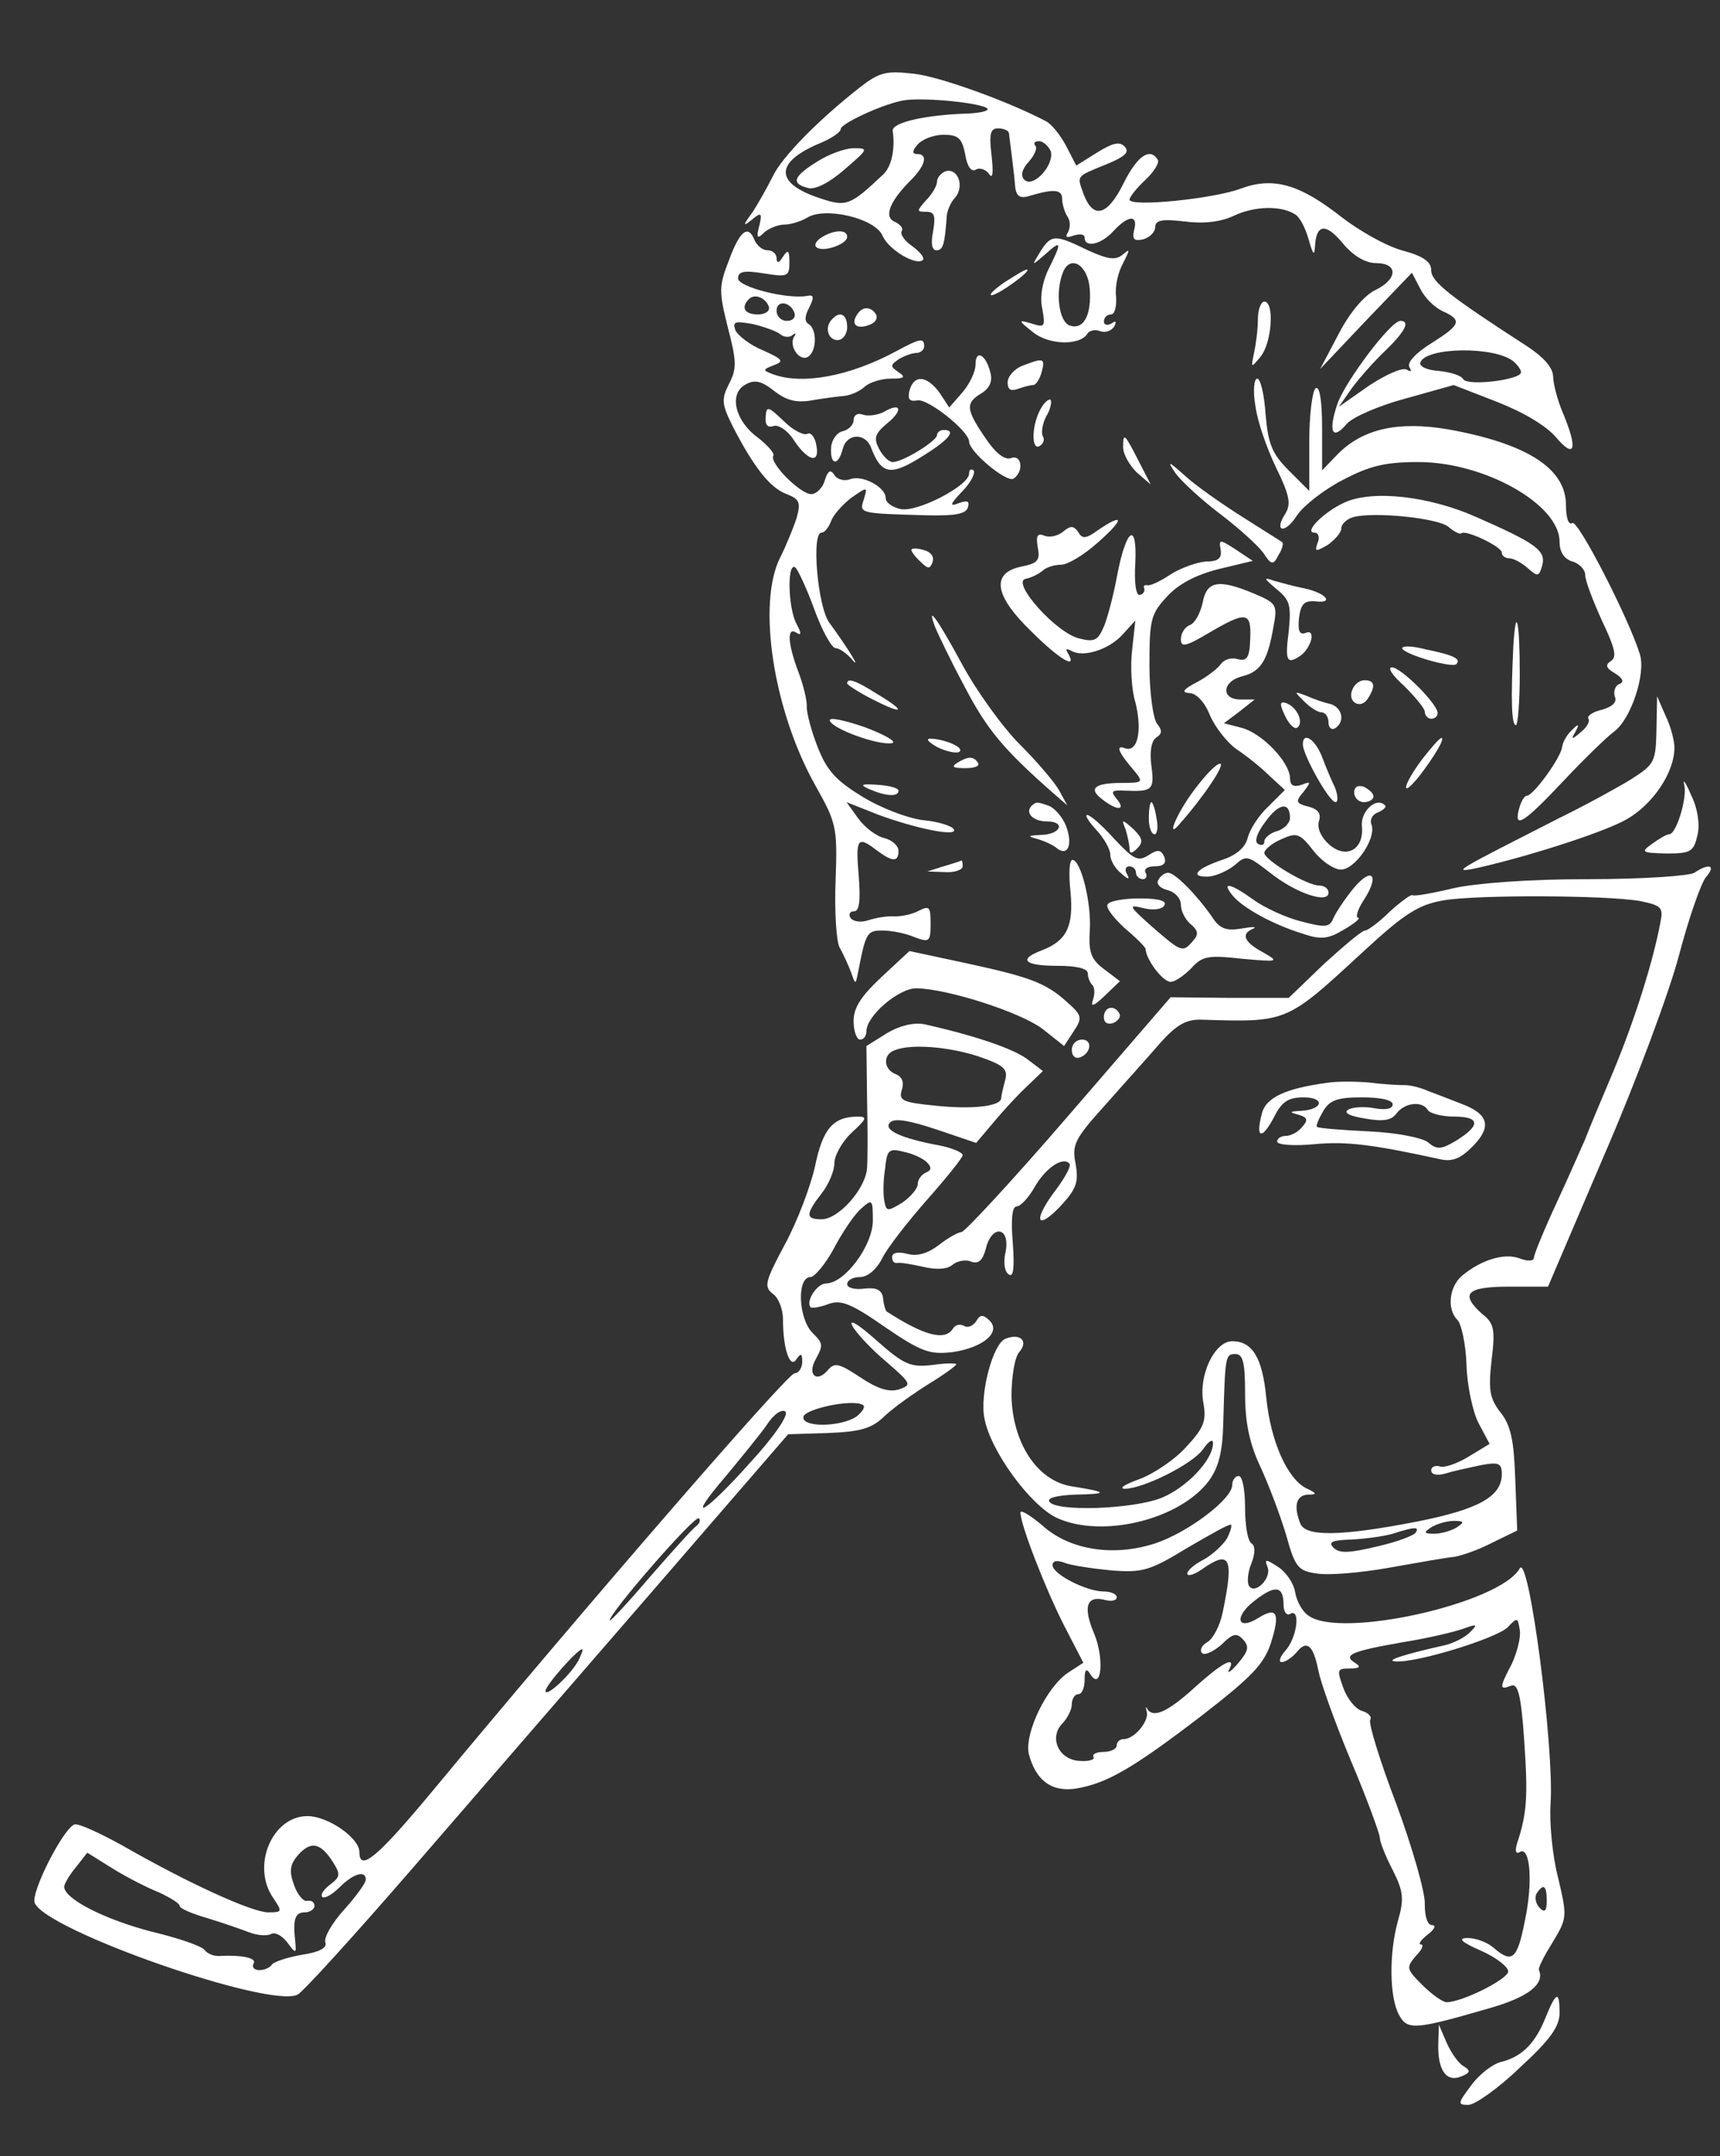 <?xml version="1.0" encoding="utf-8"?>
<!-- Generator: Adobe Illustrator 22.0.1, SVG Export Plug-In . SVG Version: 6.00 Build 0)  -->
<svg version="1.1" id="Layer_1" xmlns="http://www.w3.org/2000/svg" xmlns:xlink="http://www.w3.org/1999/xlink" x="0px" y="0px"
	 viewBox="0 0 268 336" style="enable-background:new 0 0 268 336;" xml:space="preserve">
<rect x="0" y="0" width="268" height="336" fill="#333333" stroke="none"/>
<style type="text/css">
	.st0{fill:#FFFFFF;}
</style>
<g transform="translate(0,336) scale(0.1,-0.1)">
	<path class="st0" d="M1340,3224c-65-51-122-109-136-139c-8-16-22-41-31-55c-16-22-16-24-1-12c14,12,16,10,11-10c-5-19-3-21,8-10
		c7,6,21,12,31,12s26,5,36,11c28,17,105-1,117-28c9-22,53-48,63-38c3,3-4,12-16,21c-12,8-20,19-17,24c3,4-2,10-10,14
		c-18,7-10,30,21,62c26,25,31,44,13,44c-8,0-8,5,1,15c7,8,25,15,40,15c23,0,29-5,34-31c3-19,10-28,17-23c6,3,15,0,20-7c6-9,7,2,4,29
		c-4,33-2,42,10,42c8,0,16-3,17-7c1-9,8-60,10-86c2-13,8-17,23-12c37,11,50,10,50-5c0-8,4-21,8-27c5-7,5-18,1-25c-5-8-2-9,9-5
		c10,3,17,2,17-3c0-17,26-11,45,10c23,25,39,26,32,1c-3-14,0-17,14-14c11,3,19,12,19,19c0,11,11,13,45,9c30-4,57-1,78,9
		c32,15,73,16,95,2c7-4,16-21,21-39c7-24,9-27,10-10c2,34,17,36,44,3c16-19,35-30,51-30c35,0,34-25-1-42c-17-8-40-35-57-68l-29-55
		l71,75l72,75l13-25c7-14,22-29,35-35c31-14,28-21-18-50c-24-15-38-30-34-37s3-8-4-4s-33-8-59-25l-47-33l21,30c12,16,35,42,52,58
		c30,29,39,46,23,46c-15,0-85-93-98-129c-15-44-8-58,14-32c9,11,51,29,92,40l75,21l67-26c41-16,77-37,93-56c29-34,34-18,10,39
		c-8,19-15,45-15,57c-1,14-15,30-43,48c-119,77-147,99-147,117c0,13-12,22-46,31c-25,7-67,31-94,52c-65,51-106,63-157,44
		c-43-16-173-29-173-17c0,4,11,18,25,31c13,12,22,27,19,31c-12,20-32,6-53-36c-25-51-47-57-62-19c-11,31-14,28,35,48
		c29,12,37,19,28,28c-8,8-19,5-43-10l-32-20l-16,31c-9,17-23,34-31,38c-59,31-164,69-205,74C1381,3250,1371,3248,1340,3224z
		 M1537,3192c7-4-7-8-30-9c-65-2-118-14-116-27c4-29-2-56-15-68c-51-48-57-51-98-37c-71,23-72,56,0,86c17,7,32,17,32,22
		c0,8,61,37,95,44C1431,3209,1520,3201,1537,3192z M1637,3125c7-21-27-59-41-45c-6,6-4,16,7,28c9,10,14,22,10,25c-3,4-1,7,6,7
		C1625,3140,1633,3133,1637,3125z M2358,2797c6-5,12-13,12-17c0-12-83-22-90-11c-3,6-20,11-38,13c-18,1-31,7-29,13
		C2221,2819,2328,2821,2358,2797z"/>
	<path class="st0" d="M1273,3108c-37-23-41-34-14-41c11-3,33,8,57,29c37,32,38,33,14,33C1316,3129,1290,3119,1273,3108z"/>
	<path class="st0" d="M1473,3093c-7-3-13-10-13-16s-7-19-17-29c-15-17-15-18,0-18c13,0,15-6,11-30c-4-19-2-30,5-30c10,0,13,8,16,51
		c0,9,6,24,14,32C1503,3071,1492,3099,1473,3093z"/>
	<path class="st0" d="M1136,2955c-16-41-16-49-2-105c14-53,14-65,2-88c-12-24-12-31,6-67c32-62,58-96,84-105c20-8,22-13,15-38
		c-5-15-16-42-25-60c-37-72-11-240,55-357c32-57,34-64,31-146c-2-47,1-95,6-105c6-11,14-28,18-39c7-20,7-20,11,0c12,62,14,65,38,65
		c13,0,35-4,49-10c24-9,26-8,26,21c0,26-2,28-18,20c-11-6-27-9-38-9c-10,1-29-2-41-6s-24-2-28,4c-3,5-1,10,6,10c8,0,10,17,7,55
		c-5,59-2,63,28,40c24-18,34-19,34-1c0,8-10,17-22,20c-13,3-31,17-41,31l-18,25l48-19c59-22,127-36,119-23c-3,5-25,12-48,14
		c-24,3-66,19-95,37c-41,25-55,41-69,77c-10,25-17,53-17,62c1,9-5,34-13,55c-17,45-18,71-3,61c8-5,8-1,0,14c-13,24-15,96-2,88
		c4-3,18-33,30-66s27-60,33-60s17-8,25-17c16-19-3,13-35,57c-18,25-28,140-12,140c5,0,11,8,15,18c3,9,17,25,31,36c26,18,26,18,20-2
		c-7-22-9-22,98-25c43-1,61,2,64,12s0,12-14,7c-15-6-14-2,5,18c14,14,21,29,18,33c-4,3-7,1-7-5c0-19-83-62-108-55c-12,3-22,10-22,17
		c0,17-37,37-56,29c-9-3-20,0-24,7c-6,9-10,7-15-9c-3-11-13-21-21-21c-17,0-66,49-59,60c2,4-9,16-24,28c-36,26-46,69-19,83
		c14,8,25,5,44-10s35-19,58-15c17,3,40,6,51,7s26,8,33,15c7,6,25,12,40,12c21,0,24,2,12,10c-13,9-13,11,0,20c8,5,21,10,28,10
		c6,0,12,5,12,10c0,14-6,13-43-7c-74-40-148-53-193-36c-16,6-16,7,2,14c16,6,14,9-17,23c-20,8-39,23-43,31c-5,14-1,15,27,10
		c17-4,37-11,43-16s15-5,19-1c5,4,6,2,2-3c-8-15,9-39,22-31c14,9,14,43,1,51c-7,4-6,13,1,26c8,16,7,20-3,18c-31-6-108,14-108,27
		c0,11,9,13,40,8c37-6,40-5,40,17c0,19-2,21-10,9c-6-10-10-11-10-2c0,6-6,12-14,12s-16,7-20,15C1166,3011,1153,3001,1136,2955z
		 M1198,2882c2-7-6-12-17-12c-21,0-27,11-14,24C1176,2903,1193,2896,1198,2882z M1238,2872c2-7-3-12-12-12s-16,7-16,16
		C1210,2893,1232,2890,1238,2872z"/>
	<path class="st0" d="M1280,2990c-8-5-12-12-8-15c9-9,48,4,48,16S1299,3002,1280,2990z"/>
	<path class="st0" d="M1621,2968c-14-23-14-23,8-4c25,23,26,19,5-23c-10-20-14-44-10-62c5-28,4-30-17-23c-21,6-21,5,3-14
		c25-20,74-21,85-1c3,4,12,6,19,3c8-3,17,0,22,7c4,8,3,10-4,5c-7-4-12-2-12,3c0,6,5,11,11,11s9,12,8,28c-2,15,3,38,11,52
		c11,22,11,23-1,13c-11-9-23-7-54,7C1644,2995,1638,2995,1621,2968z M1698,2910c3-42-10-65-32-57c-16,7-22,51-10,82
		C1667,2964,1695,2948,1698,2910z"/>
	<path class="st0" d="M1565,2920c-16-11-25-20-20-20c10,0,64,39,55,40C1597,2940,1582,2931,1565,2920z"/>
	<path class="st0" d="M1960,2863c0-16-3-39-6-53c-5-24-5-24,10-6c18,22,22,86,6,86C1965,2890,1960,2878,1960,2863z"/>
	<path class="st0" d="M1335,2869c-10-15,1-23,20-15c9,3,13,10,10,16C1357,2883,1343,2883,1335,2869z"/>
	<path class="st0" d="M1297,2863c-13-12-7-33,8-33c8,0,15,9,15,20C1320,2870,1309,2876,1297,2863z"/>
	<path class="st0" d="M1520,2792c0-11-9-30-20-43l-21-24l-15,23c-20,27-40,29-47,3c-3-13,0-17,12-15c16,4,81-48,81-64s58-64,69-58
		c17,11,13,39-4,32c-10-3-24,8-40,32c-30,44-31,54-6,69c13,8,18,19,14,33C1536,2808,1520,2816,1520,2792z"/>
	<path class="st0" d="M1593,2790c-13-5-23-17-23-26c0-11,5-14,16-10c9,3,19,6,24,6c4,0,10,9,13,20C1629,2802,1626,2803,1593,2790z"
		/>
	<path class="st0" d="M1956,2728c3-24,18-67,32-96c21-43,24-57,15-72c-19-29-1-33,18-3c10,15,42,40,71,55c42,22,66,28,118,28
		c103,0,220-66,220-124c0-16,7-27,20-31c11-3,20-13,20-21c0-9,12-40,26-71c20-42,24-57,14-63c-9-6-8-11,6-19c13-8,15-14,7-17
		c-7-3-9-12-7-19c4-9-3-16-20-21c-14-3-24-10-21-14s-3-14-12-21c-14-12-16-12-8,1c6,12,5,13-5,3c-8-7-15-19-16-27c-2-17-45-76-55-76
		c-4,0-9-9-12-20c-9-33,7-23,69,43c32,34,68,69,79,77c26,19,50,90,40,121c-17,55-96,209-105,204c-6-4-10,8-10,28c0,57-61,96-184,118
		c-77,13-131,1-170-37l-26-27v67c0,42-4,65-10,61c-5-3-10-41-10-83v-77l-32,32c-26,26-32,41-36,87c-2,31-8,56-13,56
		S1952,2751,1956,2728z"/>
	<path class="st0" d="M1621,2722c-14-26-14-65-1-57c6,4,8,10,5,15s-1,19,5,31c7,11,9,23,7,26C1634,2739,1627,2733,1621,2722z"/>
	<path class="st0" d="M1193,2710c-1-12,3-17,12-14c7,3,21-6,30-19c23-36,43-41,37-11c-2,13-9,21-14,18s-22,5-37,20
		C1197,2727,1194,2728,1193,2710z"/>
	<path class="st0" d="M1377,2718c-10-5-25-7-33-4s-14-1-14-9c0-7-8-15-17-17s-17-13-18-25c-2-28,11-30,18-3c6,25,35,26,44,3
		c16-42,30-45,77-16c44,27,58,43,36,43c-5,0-10-4-10-8c0-9-53-42-69-42c-6,0-15,9-21,20c-9,17-7,24,12,40
		C1408,2721,1404,2734,1377,2718z"/>
	<path class="st0" d="M1750,2663c0-11,10-28,21-39l22-19l-18,35C1752,2685,1750,2687,1750,2663z"/>
	<path class="st0" d="M1832,2622c9-12,39-40,68-62s59-49,68-61c13-20,16-20,24-4c6,9,8,18,6,20c-1,1-30,19-63,40s-73,49-89,64
		C1820,2642,1818,2643,1832,2622z"/>
	<path class="st0" d="M2095,2577c-33-15-64-47-47-47c6,0,9-7,5-16c-5-14-3-14,16-3c11,8,21,19,21,26c0,6,8,14,18,17
		c31,9,132-1,149-15c9-8,18-12,20-10c7,6,63-21,63-30c0-5,5-9,12-9c6,0,19-7,28-15c16-14,18-14,23,4c6,23-9,34-102,75
		C2227,2587,2139,2597,2095,2577z"/>
	<path class="st0" d="M1711,2534c-19-14-25-14-31-3c-7,10-12,10-23,1c-8-7-21-10-29-7c-12,5-14,0-11-18c4-20,0-25-26-30
		c-47-10-42-45,16-101c43-43,73-61,57-34c-4,7-3,8,5,4c18-11,58,1,80,25l20,22l-5-46c-3-25-1-62,5-81c11-44,4-79-16-72
		c-16,6-10-7,15-36c14-17,12-18-20-18c-43,0-53-9-30-26c23-18,37-17,22,1c-10,12-8,14,12,13c44-2,47,1,42,39c-3,22,0,39,8,44
		c9,6,9,11,1,21c-6,7-12,48-12,91c0,71,2,80,27,107c18,20,45,34,80,43l54,13l-27,18c-25,16-26,16-23-1c2-13-4-18-23-18
		c-14-1-39-10-55-20c-16-11-32-18-36-17c-5,1-7-1-5-5c1-5-2-9-7-10c-6-2-9,20-7,50c3,65-14,54-28-18c-5-28-14-63-20-79
		c-10-24-15-27-39-21c-36,8-107,88-84,93c10,2,21,8,27,13c5,5,18,9,28,9c11,0,37,16,58,35C1752,2551,1752,2562,1711,2534z"/>
	<path class="st0" d="M1420,2503c0-2,6-11,14-18c12-12,15-12,19-1c3,8-2,16-14,19C1429,2506,1420,2506,1420,2503z"/>
	<path class="st0" d="M1989,2442c21-17,23-25,19-66c-6-46-3-52,18-38c17,12,25,42,9,36c-10-4-13,2-11,23c3,22,8,27,25,26
		c31-4,17,13-16,20c-16,3-37,9-48,12C1968,2461,1969,2459,1989,2442z"/>
	<path class="st0" d="M1874,2421c-4-17-12-32-20-35s-14-13-14-22c0-13,7-12,44,10c58,34,66,33,64-10c-1-29-5-35-20-31
		c-10,3-21-1-26-8c-4-6-20-19-37-28c-21-11-25-16-12-17c11,0,24-14,32-34c8-19,27-43,41-53c15-10,38-28,51-41l25-23l-26-26
		c-15-14-29-36-32-49c-4-15-18-27-40-34c-41-14-51-27-21-26c12,1,30,9,41,18c18,16,20,15,55-12c40-32,91-49,91-31c0,6-6,11-14,11
		c-20,0-86,40-86,51c0,5,12,15,26,21c24,11,29,10,50-17c12-16,31-29,42-30c22-2,57,48,49,70c-3,7,1,16,10,19c9,4,14,9,11,11
		c-13,14-38-9-36-32c4-37-25-53-52-28c-12,11-18,25-15,35c4,12-1,19-16,23c-20,5-21,8-8,23c12,16,12,17-3,11c-13-4-18-1-18,11
		c-1,25-44,70-76,78l-27,7l24,18l24,19h-22c-31,0-29,28,2,36c29,7,40,24,49,76c7,36,5,38-30,53C1899,2458,1880,2455,1874,2421z
		 M2010,2085c0-7-9-17-20-20s-20-11-20-16c0-6-4-7-10-4c-6,4-1,18,12,35C1993,2109,2010,2111,2010,2085z"/>
	<path class="st0" d="M1457,2383c4-10,24-52,46-93c35-67,60-97,137-165l23-20l-12,22c-6,12-34,45-62,73c-27,27-68,84-90,125
		C1460,2397,1443,2420,1457,2383z"/>
	<path class="st0" d="M2358,2353c-4-82-3-123,4-123c3,0,6,36,6,80C2368,2392,2362,2420,2358,2353z"/>
	<path class="st0" d="M2185,2349c7-10,77-30,84-24c8,8-3,14-47,23C2199,2354,2183,2354,2185,2349z"/>
	<path class="st0" d="M2188,2291c17-17,32-35,32-40c0-6,5-11,10-11c6,0,10,4,10,9c0,14-57,71-71,71C2161,2320,2170,2307,2188,2291z"
		/>
	<path class="st0" d="M1320,2295c0-2,18-14,40-25c49-25,53-19,6,9C1333,2300,1320,2304,1320,2295z"/>
	<path class="st0" d="M2107,2285c-8-19,13-31,24-14c13,20,11,29-5,29C2118,2300,2110,2293,2107,2285z"/>
	<path class="st0" d="M2032,2267c9-9,21-17,27-17s11-7,11-16c0-8,5-12,10-9c16,10,12,32-7,38c-10,2-27,8-38,13
		C2016,2283,2016,2283,2032,2267z"/>
	<path class="st0" d="M2002,2245c6-13,15-22,19-19c11,7,1,31-16,38C1994,2268,1993,2264,2002,2245z"/>
	<path class="st0" d="M2581,2223c-1-50-3-54-39-77c-21-13-72-41-113-61c-155-79-167-85-134-79c75,16,202,56,239,77
		c41,23,75,73,75,112c0,11-6,34-14,50l-13,30L2581,2223z"/>
	<path class="st0" d="M1293,2237c4-13,76-39,97-35c8,2-11,13-43,25C1315,2238,1291,2243,1293,2237z"/>
	<path class="st0" d="M1460,2196c14-7,29-10,34-8c11,6-20,20-44,21C1442,2209,1446,2204,1460,2196z"/>
	<path class="st0" d="M2030,2200c0-16,41-90,51-90c4,0,4,10-1,23c-6,12-15,34-21,50C2048,2209,2030,2220,2030,2200z"/>
	<path class="st0" d="M2216,2177c-30-40-35-64-5-27c24,31,41,60,35,60C2243,2210,2230,2195,2216,2177z"/>
	<path class="st0" d="M1491,2171c-9-6-6-8,13-8c14,0,23,3,20,8C1517,2182,1509,2182,1491,2171z"/>
	<path class="st0" d="M1860,2128c-27-36-44-78-22-52c38,43,72,94,63,94C1895,2170,1877,2151,1860,2128z"/>
	<path class="st0" d="M2624,2138c6-19-12-78-23-78c-4,0-16-7-27-15c-18-13-16-14,23-15c38,0,42,3,48,29c4,17,0,42-10,62
		C2627,2140,2622,2147,2624,2138z"/>
	<path class="st0" d="M1355,2130c26-11,45-12,45-2c0,4-15,8-32,9C1341,2139,1339,2137,1355,2130z"/>
	<path class="st0" d="M2110,2125c0-8,7-15,15-15s15,4,15,9s-7,11-15,15C2116,2137,2110,2134,2110,2125z"/>
	<path class="st0" d="M1607,2104c-10-11,3-24,24-24c30,0,22-20-8-21c-21-1-23-2-8-6c11-3,25-9,32-15c17-13,25,6,14,35
		c-5,13-17,27-26,31C1615,2111,1615,2111,1607,2104z"/>
	<path class="st0" d="M1790,2085c0-14,4-25,9-25c4,0,6,11,3,25c-2,14-6,25-8,25S1790,2099,1790,2085z"/>
	<path class="st0" d="M1708,2067c12-13,22-30,22-39s8-22,17-29c11-10,14-10,9-1c-4,6-2,12,3,12c6,0,11-4,11-10c0-5,5-10,11-10
		c5,0,7,5,4,10c-3,6,3,10,14,10c14,0,19,5,15,15c-5,11-10,12-25,2c-16-10-23-6-53,26c-18,20-37,37-42,37
		C1690,2090,1696,2080,1708,2067z"/>
	<path class="st0" d="M1754,2067c3-10,6-24,6-30c0-8,4-7,12,1c10,10,8,16-6,30C1748,2084,1747,2084,1754,2067z"/>
	<path class="st0" d="M1470,2010l-25-8l28-1c15-1,27,4,27,9c0,6-1,10-2,9C1496,2018,1484,2014,1470,2010z"/>
	<path class="st0" d="M1668,1970c5-54-6-76-45-91c-37-14-27-24,24-24c30,0,48-4,48-12c0-6,3-14,7-18s4-14,1-23c-4-12,1-10,18,6
		l24,23l-25,19c-20,15-24,26-22,60c3,43-14,110-27,110C1666,2020,1665,1998,1668,1970z"/>
	<path class="st0" d="M2110,1977c-14-17-28-38-32-47c-6-15-12-16-50-6c-24,6-57,21-75,34c-36,26-51,29-32,6c16-19,63-45,109-59
		c29-10,40-8,65,7c17,10,26,18,21,18c-4,0-1,12,8,26C2150,1995,2139,2011,2110,1977z"/>
	<path class="st0" d="M2640,2000c-8-5-82-10-165-10c-93,0-173-6-210-14c-33-8-62-13-64-11s-17-9-35-25c-17-17-35-30-39-30
		c-5,0-33-24-64-52l-55-53h-92l-92,1l-158-183c-87-101-163-183-168-183s-21-9-35-20c-17-13-33-18-49-14c-15,4-24,2-24-5
		c0-6,3-10,8-9c4,1,22-2,40-6c21-5,38-4,46,3c7,6,21,9,29,5c12-4,18,2,23,20c9,38,38,35,31-4c-4-17-2-32,5-36c7-5,9,10,6,50
		c-3,36-1,56,6,56c6,0,19,14,28,30c17,30,44,48,54,37c4-3-6-21-20-40c-36-47-33-67,5-28c26,28,30,38,25,67c-6,30-2,39,46,92
		c29,33,68,76,86,97c26,29,41,37,65,36c133-4,131-5,251,106c65,60,86,73,125,80c54,9,254,8,306-1c34-7,37-10,32-34
		c-11-59-39-149-73-231c-20-47-40-95-44-106c-5-11-24-55-44-98s-36-82-36-87s-9-6-22-1c-24,9-60-2-90-27c-20-17-24-52-7-69
		c6-6,13-38,14-70c1-33,10-74,19-91l17-32l-33-20c-18-11-39-18-45-15c-7,2-13-1-13-6c0-7,9-9,23-5c12,4,37,9,55,13c27,5,32,3,32-14
		c0-35-36-55-132-74c-118-23-174-24-182-3c-11,28-6,44,12,45c15,0,14,2-3,10c-29,15-55,72-62,141c-6,63-22,88-53,88
		c-28,0-53-54-45-96c5-28,1-39-27-69c-18-20-51-42-73-50s-32-14-23-15c29,0,105,38,122,61c9,13,16,18,16,10c0-26-41-69-80-85
		c-45-18-165-22-175-6c-4,6,13,10,42,11c51,1,49,4-8,13c-53,9-91,67-93,140c0,30,5,61,12,69c15,17,2,30-21,21c-20-7-41-87-33-125
		c10-51,71-134,112-154c71-33,193-3,238,58c15,21,21,45,22,90c3,104,3,107,19,107c12,0,15-14,15-62c0-45,7-78,24-114
		c13-28,31-76,40-106c14-51,19-56,48-60c17-3,68,1,112,9c45,8,90,16,102,17c12,2,38,11,59,22l39,19l-3,79c-2,62-7,85-23,105
		c-17,22-19,35-14,81c6,48,4,58-14,72c-36,32-25,43,41,43h61l88,206c49,113,101,253,116,310s34,112,42,122
		C2674,2011,2664,2016,2640,2000z M2270,980c-8-5-24-10-35-10c-17,0-17,2-5,10c8,5,24,10,35,10C2282,990,2282,988,2270,980z
		 M2206,972c-3-5-30-15-61-22c-42-10-58-11-67-2s-3,12,28,13c21,1,50,5,64,9C2204,981,2212,981,2206,972z"/>
	<path class="st0" d="M1805,1989c-4-6,2-13,14-16s21-13,21-23s7-23,15-30c12-10,13-16,4-26c-16-19-18-18-64,22c-36,32-38,35-14,29
		c16-4,30-2,33,4c5,7-8,11-38,11c-25,0-47-4-50-9c-4-5,9-21,26-37c18-15,33-30,33-33c1-17,27-51,39-51c7,0,21,10,32,21
		c17,19,26,21,79,15c57-5,59-5,33,10c-30,16-35,29-15,37c6,3-2,3-19,0c-24-4-34,0-46,19c-23,33-57,68-68,68
		C1815,2000,1808,1995,1805,1989z"/>
	<path class="st0" d="M1374,1838c-32-30-44-48-44-69c0-16,5-29,10-29c6,0,10,6,10,13c0,24,50,67,78,67c49-1,161-37,196-63l34-27
		l15,23c14,21,13,25-11,46c-33,30-59,39-161,61l-84,18L1374,1838z"/>
	<path class="st0" d="M1720,1775c0-9,6-12,15-9c8,4,12,10,9,15C1736,1795,1720,1791,1720,1775z"/>
	<path class="st0" d="M1382,1750l-32-20l1-82c1-46,1-94,0-108c-2-32-44-80-71-80c-25,0-25,8,0,40c11,14,20,35,20,47s12,34,27,48
		c23,21,25,25,10,25c-39,0-55-19-67-77c-7-32-28-87-47-122c-31-58-33-66-19-77c9-6,16-24,16-40c0-46,11-78,21-62c7,10,9,9,9-4
		c0-10-6-18-12-18c-12-1-333-372-565-652c-84-101-113-126-113-94c0,22-49,56-81,56c-55,0-88-78-53-128c14-21,14-22-8-22
		c-25,0-124,45-227,104c-36,20-69,35-75,33c-18-7-68-106-62-122c16-43,369-166,410-143c9,5,89,93,179,197c89,103,257,297,374,432
		l211,244l63,2c50,2,68,7,88,27c14,13,45,35,69,50c23,14,42,28,42,30s-17,2-37-1c-34-4-44,0-87,38c-28,25-44,35-38,23
		c6-11,30-37,53-56c39-34,40-36,20-43c-16-5-34,1-61,19c-33,22-40,23-50,11c-17-20-32-8-20,15c13,24,13,26-4,43c-22,22-25,87-3,87
		c6,0,23,20,36,44c13,25,32,53,42,62c18,16,19,16,19-18c0-39-44-98-73-98c-14,0-32-28-24-37c2-2,15,0,28,5c19,7,35,1,88-36
		c57-39,70-43,105-39c48,7,76,31,58,49c-10,10-15,10-21-1c-5-7-13-11-19-7c-6,3-13,2-17-4c-12-20-44-12-103,26c-2,1-5,10-6,21
		c-2,13-10,17-29,15c-15-2-27,1-27,7s9,11,20,11c12,0,26,12,35,30c8,16,40,57,70,91s55,65,55,69s-16,11-36,15c-59,11-89,24-77,36
		c7,7,30,3,72-11l62-21l27,32c15,18,38,43,52,56l25,24l-25,19c-22,16-80,36-160,54C1424,1767,1402,1762,1382,1750z M1524,1714
		c41-14,47-20,42-38c-3-11-6-24-6-27c0-13-45-18-102-12c-51,5-58,8-53,24c4,12,1,21-9,25c-19,7-21,30-3,37
		C1418,1734,1478,1729,1524,1714z M1445,1548c7-7,6-12-2-15c-7-3-13-11-13-18s-11-20-24-29c-23-14-25-14-28,2c-2,9-2,32,1,50
		c3,31,6,33,30,27C1423,1562,1440,1554,1445,1548z M1335,1153c-24-17-88-18-83,0c5,12,75,27,92,18C1349,1169,1345,1161,1335,1153z
		 M1169,1081c-72-81-104-98-37-20c23,28,52,63,63,79c11,17,24,25,29,20S1206,1121,1169,1081z M1085,982c-6-4-38-40-73-80
		c-34-40-62-70-62-67c0,12,133,165,139,159C1092,991,1090,986,1085,982z M901,772c-12-22-51-58-51-47c0,9,50,65,57,65
		C909,790,906,782,901,772z M519,458c12-19,11-23-5-35c-9-7-15-15-12-19c4-3,16,4,27,15c22,22,41,27,41,12c0-5-15-26-34-47
		s-32-44-29-51c3-8-9-15-36-19c-23-4-44-11-47-15c-3-5-12-9-20-9s-12,5-9,10c6,9-18,14-55,12c-8,0-17,4-21,9c-3,6-41,19-83,29
		c-73,19-136,51-136,70c0,4,8,18,18,30l18,23l40-25c21-13,54-30,72-37c17-8,32-17,32-21s19-12,43-19c23-7,52-17,65-22s28-6,34-3
		c6,4,17-2,25-12c14-19,15-19,13,1c-4,35,0,45,15,45c8,0,15,5,15,10c0,6-5,9-11,8c-6-2-16,10-21,25c-8,22-6,32,7,47
		C485,492,500,488,519,458z"/>
	<path class="st0" d="M1670,1724c0-9,5-14,12-12c18,6,21,28,4,28C1677,1740,1670,1733,1670,1724z"/>
	<path class="st0" d="M2070,1673c-67-9-98-23-104-49c-10-38,0-41,19-5c12,24,22,31,46,31c34,0,31-19-4-21c-18-1-19-2-4-6
		c14-4,16-8,6-19c-6-8-18-14-25-14c-8,0-14-4-14-9s26-7,58-4c50,5,93-1,194-23c20-5,33,0,52,19c31,31,26,51-17,67c-18,7-41,16-52,20
		c-11,5-27,9-35,9s-33,1-55,4C2113,1675,2084,1675,2070,1673z M2170,1639c0-7-11-9-28-6c-15,3-34,2-41-2c-8-5,1-10,26-14
		c28-5,41-3,49,8c13,17,40,20,49,5c3-5,22-10,41-10c41,0,41-14,2-38c-22-13-29-14-43-2c-9,7-48,15-92,17c-42,2-79,5-81,7s3,13,10,25
		c10,17,23,21,60,21C2151,1650,2170,1646,2170,1639z"/>
	<path class="st0" d="M1920,1046c0-22-69-74-120-91c-64-21-133-11-176,28c-19,16-34,25-34,20c0-19,39-119,68-176l30-58l-23-15
		c-34-22-69-95-62-127c11-42,36-60,74-54c48,8,89,32,196,114c76,59,96,79,107,112c15,47,10,58-19,40c-33-21-39,1-7,26
		c33,26,46,24,46-6c0-11,5-17,10-14c17,10,11-37-7-57c-9-10-11-18-6-18c6,0,16,7,23,15c16,20,26,12,34-27c3-18,26-82,51-142
		c25-59,45-114,45-120s9-29,20-50c17-34,18-45,8-80c-14-51-13-119,2-146c13-24,25-23,142,11c59,17,85,37,76,59c-2,3,8,22,21,43
		c23,38,23,40,9,100c-9,34-14,86-12,116c6,88-34,392-48,367c-31-55-282-111-330-73c-9,6-18,23-20,36s-13,30-26,39c-20,13-22,13-17,0
		c7-17-20-44-29-29c-3,5-2,21,4,35c6,16,6,27,0,31s-10,28-10,56c0,27-4,49-10,49C1925,1060,1920,1054,1920,1046z M1912,963
		c-6-10-22-25-36-33c-14-7-26-17-26-22s10-2,22,6c45,32,51,19,33-67c-4-20-15-41-24-46s-12-13-8-17s17,2,30,13c18,18,24,19,34,8
		s8-18-8-37c-11-13-18-17-14-10c12,23-10,12-54-28c-43-39-65-48-74-32c-2,4-2,1,0-6c3-15-20-42-36-42c-6,0-11-4-11-10
		c0-5-9-10-21-10c-11,0-18-4-15-8c2-4-7-7-21-6c-33,1-49,36-28,58c8,8,15,22,15,30c0,9,5,16,10,16c6,0,10,10,10,23c0,16,3,18,9,8
		c17-27,22,24,6,63c-18,42-12,60,16,53c11-3,19-1,19,4s-9,9-20,9c-27,0-80,27-80,41c0,7,7,8,18,4c9-4,42-9,72-12c50-4,61-1,120,35
		c36,21,66,38,68,36C1920,983,1917,973,1912,963z M2356,768c-20-38-20-42-2-35c11,5,16-13,21-86c6-88,4-113-11-159c-4-12-2-18,4-14
		c16,10,21-46,8-107c-12-61-20-67-49-42c-9,8-27,15-40,15c-16,0-11-6,21-20c23-10,42-25,42-32c0-12-72-48-96-48c-6,0-23,12-38,27
		c-25,25-25,27-10,45c10,10,13,18,8,18s0,7,10,15c11,8,14,15,8,15c-8,0-12,13-12,33c1,17-19,87-44,155c-26,68-44,127-41,132
		s-3,11-13,14s-23,19-29,36c-10,28-10,30,10,30c16,0,18,3,8,9c-19,12-5,18,75,32c38,6,80,16,94,21c22,8,23,7,10-6c-8-8-26-17-40-20
		c-62-14-94-24-75-25c34-2,156,36,174,53c15,16,16,16,19-4C2370,809,2364,786,2356,768z M2410,398c0-16-3-19-11-11c-6,6-8,16-5,22
		C2405,426,2410,422,2410,398z"/>
	<path class="st0" d="M2409,218c-16-41-37-63-70-71c-13-3-35-20-47-37c-21-28-21-30-4-30c10,0,47,26,80,58c47,43,62,64,62,85
		C2430,258,2425,257,2409,218z"/>
	<path class="st0" d="M2241,175c-1-40,12-60,35-51c15,6,16,9,5,16c-8,4-20,21-27,37l-12,28L2241,175z"/>
</g>
</svg>
